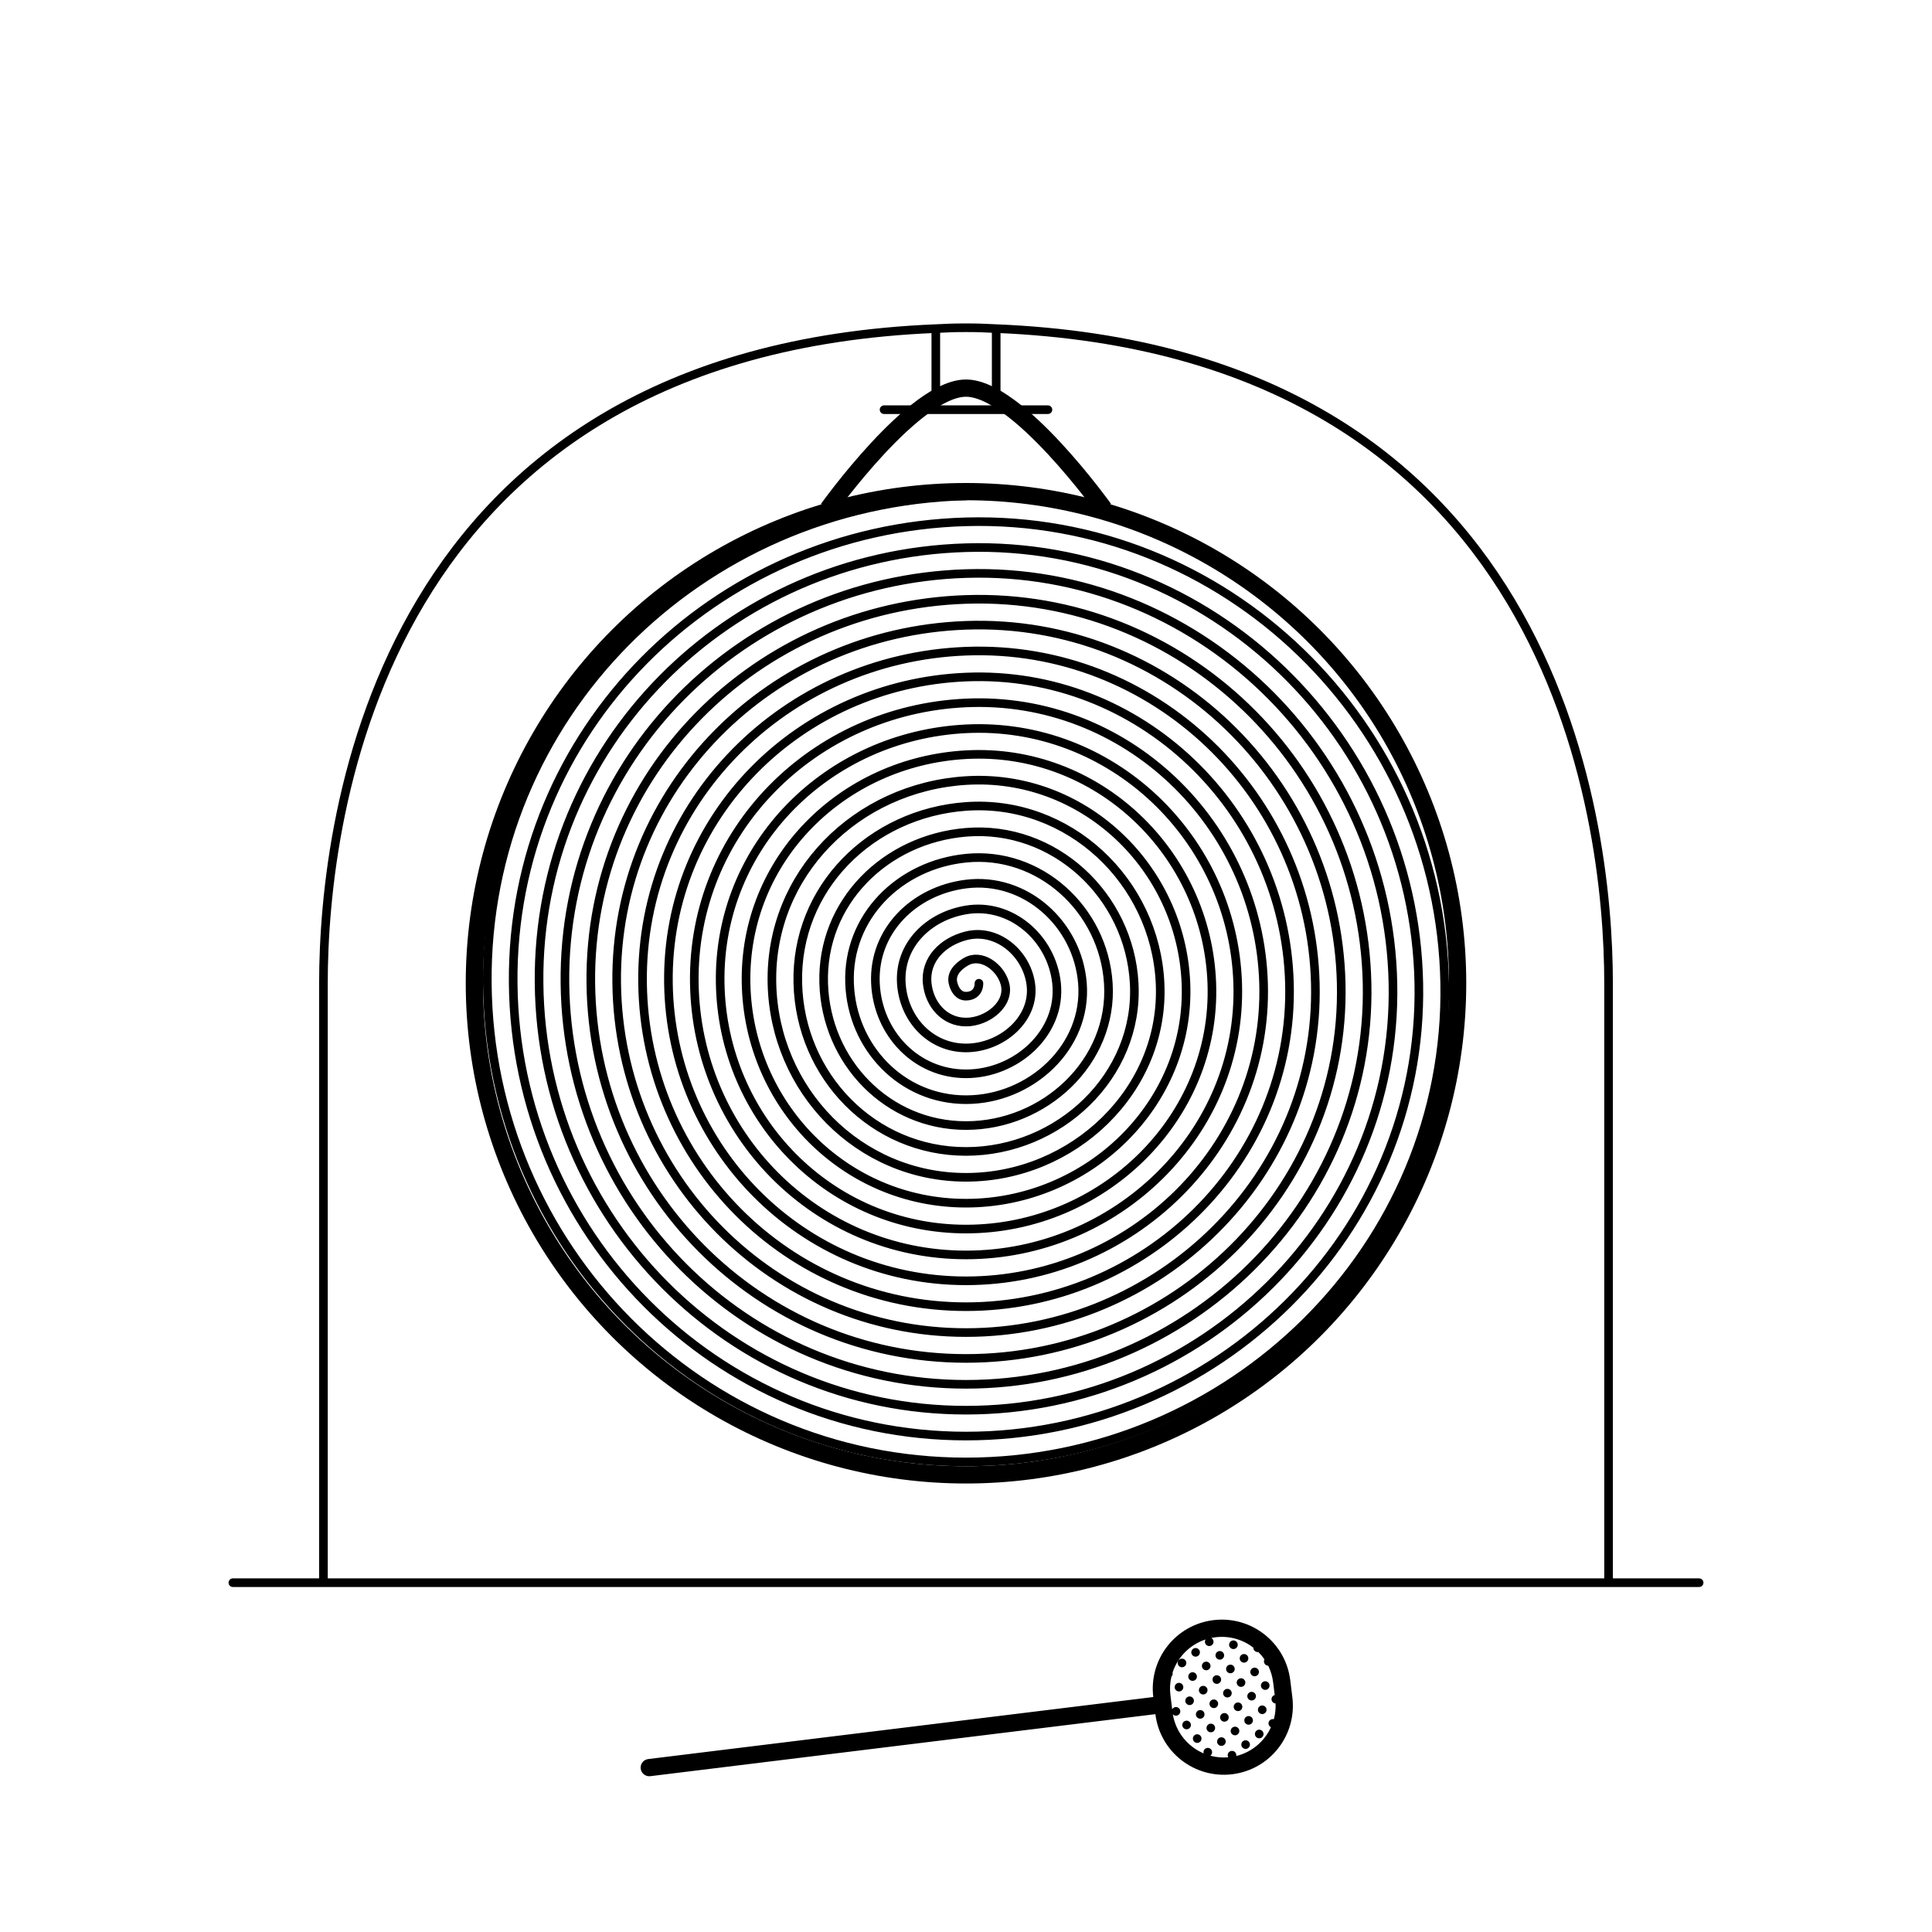 <svg width="224" height="224" viewBox="0 0 224 224" fill="none" xmlns="http://www.w3.org/2000/svg">
<path d="M37.5 183.5V114C37.5 94.493 44.013 40.741 108.5 38.101M37.5 183.5H186.5M37.5 183.5H27M186.5 183.5V114C186.5 94.493 179.987 40.741 115.5 38.101M186.5 183.5H197M108.5 38.101C110.131 38.034 110.298 38 112 38C113.702 38 113.869 38.034 115.5 38.101M108.5 38.101V47.5M108.5 47.5H115.5M108.5 47.5H102.5M115.5 47.5V38.101M115.5 47.5H121.5" stroke="black" stroke-linecap="round"/>
<circle cx="112" cy="114" r="57" stroke="black" stroke-width="2"/>
<path d="M96 59C96 59 106 45 112 45C118 45 128 59 128 59" stroke="black" stroke-width="2"/>
<path d="M113.5 114C113.5 115 112.828 115.5 112 115.5C111.171 115.5 110.701 114.804 110.5 114C110.231 112.927 111.014 112.069 112 111.5C113.741 110.496 115.948 112.067 116.5 114C117.183 116.39 114.485 118.5 112 118.5C109.515 118.5 107.747 116.473 107.5 114C107.224 111.239 109.313 109.193 112 108.5C115.517 107.593 118.948 110.41 119.5 114C120.13 118.094 116.142 121.5 112 121.5C107.858 121.5 104.758 118.134 104.5 114C104.224 109.582 107.635 106.237 112 105.5C117.202 104.622 121.948 108.753 122.5 114C123.107 119.767 117.799 124.5 112 124.5C106.201 124.5 101.763 119.793 101.5 114C101.224 107.925 105.966 103.26 112 102.5C118.871 101.635 124.948 107.097 125.5 114C126.094 121.432 119.456 127.5 112 127.5C104.544 127.5 98.766 121.451 98.5 114C98.224 106.268 104.302 100.273 112 99.5C120.535 98.643 127.948 105.44 128.5 114C129.087 123.094 121.113 130.5 112 130.5C102.887 130.5 95.768 123.109 95.5 114C95.224 104.611 102.64 97.282 112 96.5C122.197 95.648 130.948 103.783 131.5 114C132.081 124.754 122.769 133.5 112 133.5C101.23 133.5 92.769 124.766 92.5 114C92.224 102.954 100.979 94.289 112 93.5C123.857 92.651 133.948 102.126 134.5 114C135.077 126.413 124.426 136.5 112 136.5C99.573 136.5 89.77 126.423 89.5 114C89.224 101.297 99.319 91.294 112 90.5C125.516 89.654 136.948 100.469 137.5 114C138.074 128.072 126.083 139.5 112 139.5C97.917 139.5 86.771 128.081 86.5 114C86.224 99.641 97.66 88.298 112 87.5C127.174 86.656 139.948 98.812 140.5 114C141.072 129.73 127.74 142.5 112 142.5C96.26 142.5 83.771 129.738 83.5 114C83.224 97.984 96.001 85.301 112 84.5C128.833 83.658 142.948 97.155 143.5 114C144.07 131.388 129.397 145.5 112 145.5C94.603 145.5 80.772 131.395 80.5 114C80.224 96.327 94.343 82.303 112 81.5C130.491 80.659 145.948 95.499 146.5 114C147.068 133.045 131.054 148.5 112 148.5C92.946 148.5 77.772 133.052 77.5 114C77.224 94.67 92.685 79.305 112 78.5C132.148 77.66 148.948 93.842 149.5 114C150.067 134.703 132.71 151.5 112 151.5C91.289 151.5 74.772 134.709 74.5 114C74.224 93.013 91.027 76.307 112 75.5C133.806 74.661 151.948 92.185 152.5 114C153.066 136.36 134.367 154.5 112 154.5C89.632 154.5 71.773 136.366 71.5 114C71.224 91.356 89.369 73.309 112 72.5C135.464 71.662 154.948 90.528 155.5 114C156.065 138.018 136.024 157.5 112 157.5C87.975 157.5 68.773 138.023 68.5 114C68.224 89.699 87.711 70.31 112 69.5C137.121 68.662 157.948 88.871 158.5 114C159.064 139.675 137.681 160.5 112 160.5C86.319 160.5 65.773 139.68 65.5 114C65.224 88.043 86.054 67.311 112 66.5C138.778 65.663 160.948 87.214 161.5 114C162.063 141.332 139.338 163.5 112 163.5C84.662 163.5 62.773 141.337 62.5 114C62.224 86.386 84.396 64.312 112 63.5C140.436 62.663 163.948 85.557 164.5 114C165.063 142.989 140.995 166.5 112 166.5C83.005 166.5 59.773 142.994 59.5 114C59.224 84.729 82.739 61.313 112 60.5C142.093 59.664 166.948 83.901 167.5 114C168.062 144.647 142.652 169.5 112 169.5C81.348 169.5 56.773 144.651 56.5 114C56.224 83.072 81.082 58.314 112 57.5" stroke="black" stroke-linecap="round"/>
<path fill-rule="evenodd" clip-rule="evenodd" d="M147.791 196.523L147.61 195.052C147.525 194.361 147.326 193.712 147.034 193.121C146.888 193.119 146.744 193.053 146.647 192.929C146.522 192.768 146.511 192.554 146.601 192.385C146.391 192.08 146.154 191.796 145.894 191.537C145.719 191.566 145.535 191.501 145.418 191.351C145.343 191.255 145.309 191.14 145.313 191.027C144.108 190.1 142.552 189.628 140.923 189.828C140.759 189.848 140.597 189.875 140.438 189.908C140.496 189.94 140.549 189.984 140.593 190.04C140.763 190.258 140.724 190.572 140.506 190.742C140.288 190.911 139.974 190.872 139.804 190.654C139.672 190.485 139.667 190.257 139.773 190.085C137.942 190.687 136.537 192.132 135.951 193.915C135.993 194.083 135.945 194.266 135.817 194.391C135.655 195.068 135.61 195.784 135.699 196.514L135.905 198.186C135.937 198.125 135.982 198.07 136.04 198.025C136.257 197.855 136.572 197.894 136.741 198.112C136.911 198.33 136.872 198.644 136.654 198.814C136.448 198.975 136.155 198.948 135.981 198.76C136.328 200.844 137.724 202.514 139.555 203.293C139.499 203.102 139.561 202.888 139.728 202.758C139.945 202.588 140.26 202.627 140.429 202.845C140.599 203.063 140.56 203.377 140.342 203.547C140.336 203.551 140.331 203.556 140.325 203.56C140.986 203.74 141.688 203.808 142.407 203.747C142.286 203.535 142.336 203.261 142.535 203.106C142.752 202.936 143.066 202.975 143.236 203.193C143.328 203.312 143.359 203.458 143.333 203.595C145.153 203.149 146.611 201.889 147.356 200.263C147.29 200.23 147.229 200.182 147.18 200.12C147.01 199.902 147.049 199.588 147.267 199.418C147.393 199.32 147.551 199.292 147.694 199.327C147.851 198.746 147.921 198.133 147.893 197.505C147.755 197.496 147.62 197.431 147.528 197.313C147.359 197.095 147.398 196.781 147.616 196.611C147.669 196.569 147.729 196.54 147.791 196.523ZM140.68 187.843C136.294 188.381 133.176 192.373 133.714 196.758L133.714 196.758L75.154 203.949C74.606 204.016 74.216 204.515 74.283 205.063C74.351 205.611 74.85 206.001 75.398 205.934L133.958 198.743L133.958 198.743C134.497 203.129 138.488 206.247 142.873 205.709C147.259 205.17 150.377 201.179 149.839 196.793L149.595 194.808C149.057 190.423 145.065 187.304 140.68 187.843ZM142.883 200.299C142.665 200.469 142.626 200.783 142.796 201.001C142.965 201.219 143.28 201.258 143.497 201.088C143.715 200.918 143.754 200.604 143.585 200.386C143.415 200.169 143.101 200.13 142.883 200.299ZM144.025 202.579C143.855 202.361 143.894 202.047 144.112 201.877C144.33 201.707 144.644 201.746 144.814 201.964C144.984 202.182 144.945 202.496 144.727 202.666C144.509 202.835 144.195 202.796 144.025 202.579ZM144.46 199.07C144.242 199.24 144.203 199.554 144.373 199.772C144.543 199.99 144.857 200.029 145.075 199.859C145.293 199.689 145.332 199.375 145.162 199.157C144.992 198.939 144.678 198.9 144.46 199.07ZM145.602 201.349C145.433 201.132 145.472 200.817 145.689 200.648C145.907 200.478 146.221 200.517 146.391 200.735C146.561 200.953 146.522 201.267 146.304 201.437C146.086 201.606 145.772 201.567 145.602 201.349ZM145.951 198.542C145.781 198.325 145.82 198.01 146.038 197.841C146.256 197.671 146.57 197.71 146.74 197.928C146.909 198.146 146.87 198.46 146.653 198.629C146.435 198.799 146.121 198.76 145.951 198.542ZM140.424 197.144C140.206 197.314 140.167 197.628 140.337 197.846C140.507 198.064 140.821 198.103 141.039 197.933C141.257 197.763 141.296 197.449 141.126 197.231C140.956 197.013 140.642 196.974 140.424 197.144ZM141.566 199.423C141.397 199.206 141.436 198.891 141.653 198.722C141.871 198.552 142.185 198.591 142.355 198.809C142.525 199.027 142.486 199.341 142.268 199.51C142.05 199.68 141.736 199.641 141.566 199.423ZM143.231 197.493C143.013 197.662 142.974 197.976 143.144 198.194C143.314 198.412 143.628 198.451 143.846 198.281C144.063 198.112 144.102 197.797 143.933 197.58C143.763 197.362 143.449 197.323 143.231 197.493ZM144.722 196.965C144.552 196.747 144.591 196.433 144.809 196.263C145.026 196.093 145.341 196.132 145.51 196.35C145.68 196.568 145.641 196.882 145.423 197.052C145.205 197.222 144.891 197.183 144.722 196.965ZM143.579 194.685C143.362 194.855 143.323 195.169 143.492 195.387C143.662 195.605 143.976 195.644 144.194 195.474C144.412 195.305 144.451 194.99 144.281 194.773C144.111 194.555 143.797 194.516 143.579 194.685ZM141.914 196.617C141.745 196.399 141.784 196.085 142.002 195.915C142.219 195.745 142.534 195.784 142.703 196.002C142.873 196.22 142.834 196.534 142.616 196.704C142.398 196.873 142.084 196.834 141.914 196.617ZM137.966 193.989C137.748 194.159 137.709 194.473 137.878 194.691C138.048 194.908 138.362 194.947 138.58 194.778C138.798 194.608 138.837 194.294 138.667 194.076C138.498 193.858 138.183 193.819 137.966 193.989ZM139.108 196.268C138.938 196.05 138.977 195.736 139.195 195.567C139.413 195.397 139.727 195.436 139.897 195.654C140.066 195.871 140.027 196.186 139.809 196.355C139.592 196.525 139.278 196.486 139.108 196.268ZM141.305 201.529C141.087 201.698 141.048 202.013 141.218 202.23C141.388 202.448 141.702 202.487 141.92 202.317C142.138 202.148 142.177 201.833 142.007 201.616C141.837 201.398 141.523 201.359 141.305 201.529ZM138.847 198.373C138.629 198.543 138.59 198.857 138.759 199.075C138.929 199.293 139.243 199.332 139.461 199.162C139.679 198.992 139.718 198.678 139.548 198.46C139.379 198.243 139.064 198.204 138.847 198.373ZM139.989 200.653C139.819 200.435 139.858 200.121 140.076 199.951C140.294 199.781 140.608 199.82 140.778 200.038C140.947 200.256 140.908 200.57 140.691 200.74C140.473 200.91 140.159 200.871 139.989 200.653ZM137.617 196.796C137.399 196.966 137.36 197.28 137.53 197.498C137.7 197.715 138.014 197.754 138.232 197.585C138.45 197.415 138.489 197.101 138.319 196.883C138.149 196.665 137.835 196.626 137.617 196.796ZM136.301 195.92C136.131 195.702 136.17 195.388 136.388 195.218C136.606 195.049 136.92 195.087 137.09 195.305C137.259 195.523 137.22 195.837 137.003 196.007C136.785 196.177 136.471 196.138 136.301 195.92ZM140.772 194.337C140.554 194.507 140.515 194.821 140.685 195.039C140.855 195.257 141.169 195.296 141.387 195.126C141.605 194.956 141.644 194.642 141.474 194.424C141.304 194.207 140.99 194.168 140.772 194.337ZM142.263 193.81C142.093 193.592 142.132 193.278 142.35 193.108C142.568 192.938 142.882 192.977 143.052 193.195C143.221 193.413 143.182 193.727 142.965 193.897C142.747 194.066 142.433 194.027 142.263 193.81ZM141.121 191.53C140.903 191.7 140.864 192.014 141.034 192.232C141.203 192.45 141.518 192.489 141.735 192.319C141.953 192.149 141.992 191.835 141.822 191.617C141.653 191.4 141.339 191.361 141.121 191.53ZM146.299 195.735C146.129 195.518 146.168 195.203 146.386 195.034C146.604 194.864 146.918 194.903 147.088 195.121C147.258 195.339 147.219 195.653 147.001 195.823C146.783 195.992 146.469 195.953 146.299 195.735ZM145.157 193.456C144.939 193.626 144.9 193.94 145.07 194.158C145.24 194.376 145.554 194.415 145.772 194.245C145.989 194.075 146.028 193.761 145.859 193.543C145.689 193.325 145.375 193.286 145.157 193.456ZM143.841 192.58C143.671 192.362 143.71 192.048 143.928 191.879C144.145 191.709 144.46 191.748 144.629 191.966C144.799 192.183 144.76 192.498 144.542 192.667C144.324 192.837 144.01 192.798 143.841 192.58ZM142.698 190.301C142.48 190.471 142.441 190.785 142.611 191.003C142.781 191.221 143.095 191.26 143.313 191.09C143.531 190.92 143.57 190.606 143.4 190.388C143.23 190.17 142.916 190.131 142.698 190.301ZM136.649 193.113C136.479 192.895 136.518 192.581 136.736 192.411C136.954 192.242 137.268 192.281 137.438 192.498C137.608 192.716 137.569 193.03 137.351 193.2C137.133 193.37 136.819 193.331 136.649 193.113ZM137.182 200.304C137.012 200.087 137.051 199.772 137.269 199.603C137.487 199.433 137.801 199.472 137.971 199.69C138.14 199.908 138.101 200.222 137.884 200.392C137.666 200.561 137.352 200.522 137.182 200.304ZM138.498 201.18C138.28 201.35 138.241 201.664 138.411 201.882C138.581 202.1 138.895 202.139 139.113 201.969C139.331 201.799 139.37 201.485 139.2 201.267C139.03 201.05 138.716 201.011 138.498 201.18ZM139.456 193.461C139.286 193.244 139.325 192.929 139.543 192.76C139.761 192.59 140.075 192.629 140.245 192.847C140.414 193.065 140.375 193.379 140.158 193.549C139.94 193.718 139.626 193.679 139.456 193.461ZM138.314 191.182C138.096 191.352 138.057 191.666 138.227 191.884C138.396 192.102 138.71 192.141 138.928 191.971C139.146 191.801 139.185 191.487 139.015 191.269C138.846 191.051 138.531 191.012 138.314 191.182Z" fill="black"/>
</svg>

